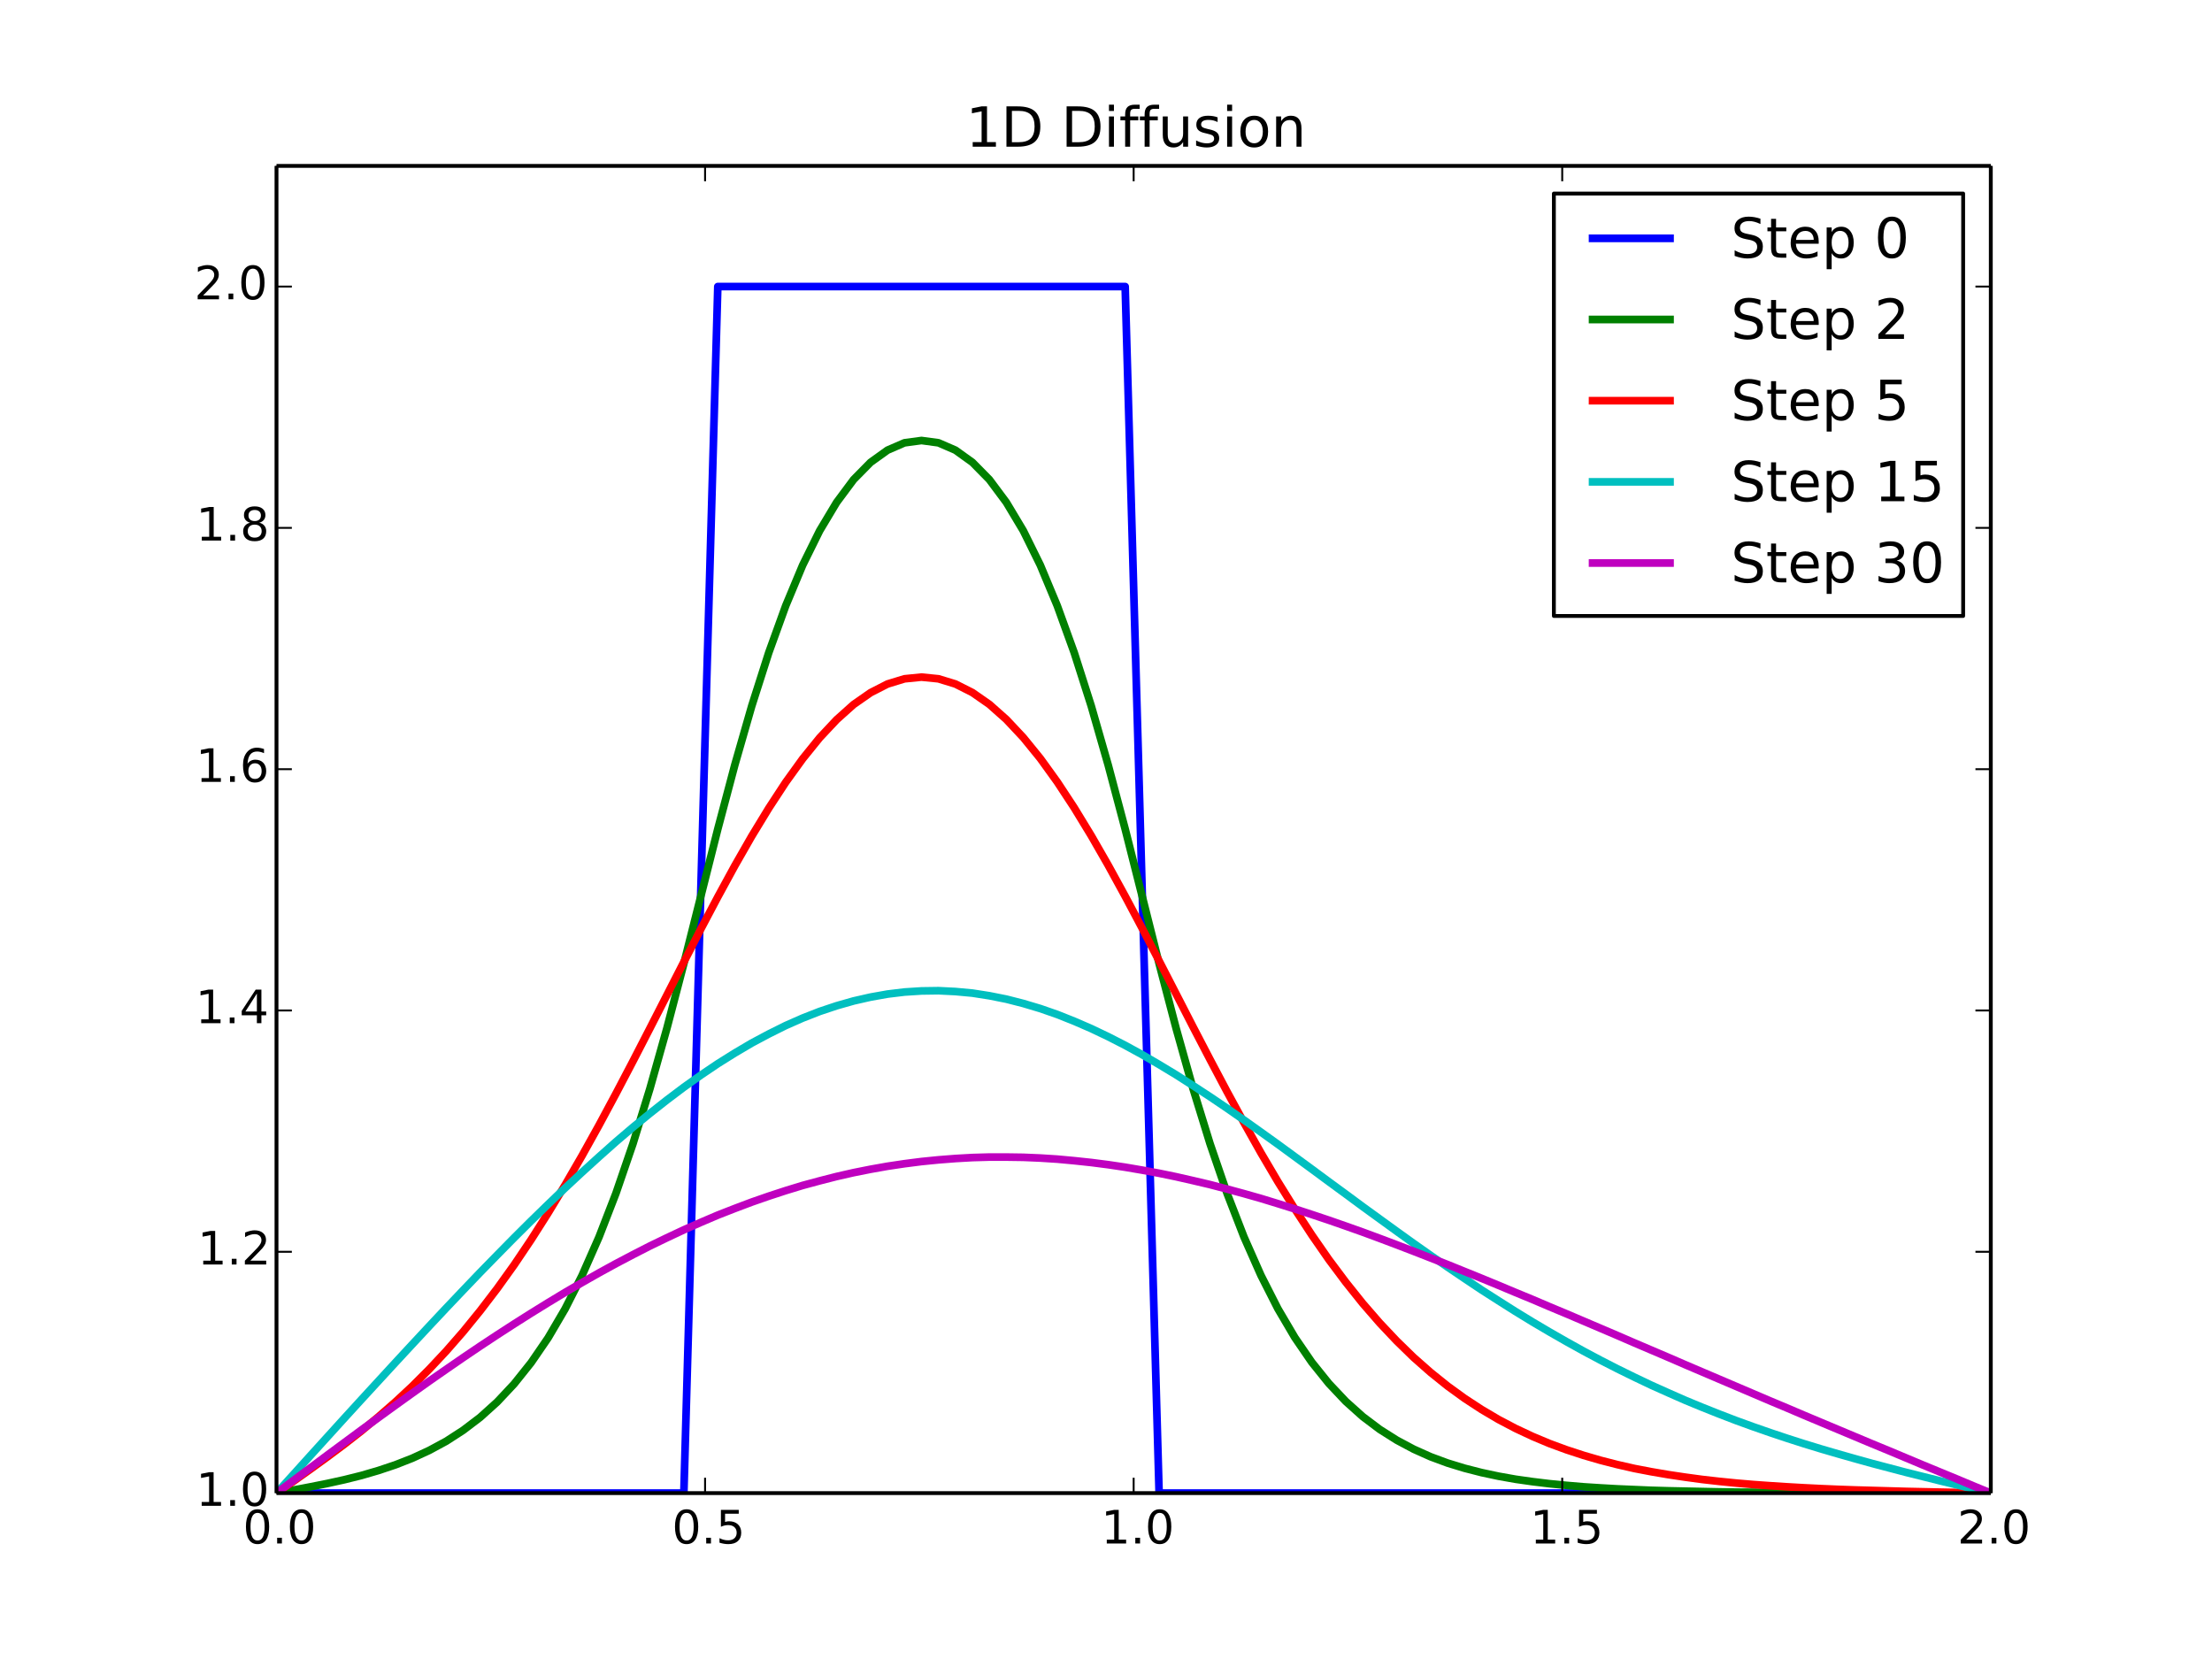 <?xml version="1.0" encoding="utf-8" standalone="no"?>
<!DOCTYPE svg PUBLIC "-//W3C//DTD SVG 1.1//EN"
  "http://www.w3.org/Graphics/SVG/1.1/DTD/svg11.dtd">
<!-- Created with matplotlib (http://matplotlib.org/) -->
<svg height="432pt" version="1.1" viewBox="0 0 576 432" width="576pt" xmlns="http://www.w3.org/2000/svg" xmlns:xlink="http://www.w3.org/1999/xlink">
 <defs>
  <style type="text/css">
*{stroke-linecap:butt;stroke-linejoin:round;}
  </style>
 </defs>
 <g id="figure_1">
  <g id="patch_1">
   <path d="
M0 432
L576 432
L576 0
L0 0
z
" style="fill:#ffffff;"/>
  </g>
  <g id="axes_1">
   <g id="patch_2">
    <path d="
M72 388.8
L518.4 388.8
L518.4 43.2
L72 43.2
z
" style="fill:#ffffff;"/>
   </g>
   <g id="line2d_1">
    <path clip-path="url(#p7ff5b81e1d)" d="
M72 388.8
L76.42 388.8
L80.84 388.8
L85.259 388.8
L89.679 388.8
L94.099 388.8
L98.518 388.8
L102.938 388.8
L107.359 388.8
L111.779 388.8
L116.198 388.8
L120.617 388.8
L125.037 388.8
L129.458 388.8
L133.878 388.8
L138.297 388.8
L142.716 388.8
L147.136 388.8
L151.557 388.8
L155.977 388.8
L160.396 388.8
L164.815 388.8
L169.235 388.8
L173.656 388.8
L178.076 388.8
L182.495 231.709
L186.915 74.618
L191.334 74.618
L195.755 74.618
L200.175 74.618
L204.594 74.618
L209.014 74.618
L213.433 74.618
L217.855 74.618
L222.274 74.618
L226.693 74.618
L231.113 74.618
L235.532 74.618
L239.954 74.618
L244.373 74.618
L248.792 74.618
L253.212 74.618
L257.631 74.618
L262.053 74.618
L266.472 74.618
L270.891 74.618
L275.311 74.618
L279.73 74.618
L284.152 74.618
L288.571 74.618
L292.99 74.618
L297.41 231.709
L301.829 388.8
L306.248 388.8
L310.668 388.8
L315.087 388.8
L319.506 388.8
L323.926 388.8
L328.345 388.8
L332.765 388.8
L337.184 388.8
L341.603 388.8
L346.023 388.8
L350.442 388.8
L354.861 388.8
L359.281 388.8
L363.7 388.8
L368.119 388.8
L372.539 388.8
L376.958 388.8
L381.378 388.8
L385.797 388.8
L390.216 388.8
L394.636 388.8
L399.055 388.8
L403.474 388.8
L407.916 388.8
L412.335 388.8
L416.755 388.8
L421.174 388.8
L425.593 388.8
L430.013 388.8
L434.432 388.8
L438.852 388.8
L443.271 388.8
L447.69 388.8
L452.11 388.8
L456.529 388.8
L460.948 388.8
L465.368 388.8
L469.787 388.8
L474.206 388.8
L478.626 388.8
L483.045 388.8
L487.464 388.8
L491.884 388.8
L496.303 388.8
L500.723 388.8
L505.142 388.8
L509.561 388.8
L513.981 388.8
L518.4 388.8" style="fill:none;stroke:#0000ff;stroke-linecap:square;stroke-width:2;"/>
   </g>
   <g id="line2d_2">
    <path clip-path="url(#p7ff5b81e1d)" d="
M72 388.8
L76.42 388.015
L80.84 387.166
L85.259 386.287
L89.679 385.313
L94.099 384.213
L98.518 382.925
L102.938 381.448
L107.359 379.72
L111.779 377.678
L116.198 375.29
L120.617 372.431
L125.037 369.069
L129.458 365.079
L133.878 360.367
L138.297 354.837
L142.716 348.396
L147.136 340.856
L151.557 332.153
L155.977 322.131
L160.396 310.726
L164.815 297.844
L169.235 283.486
L173.656 267.777
L178.076 250.906
L182.495 233.374
L186.915 215.874
L191.334 199.223
L195.755 183.828
L200.175 169.972
L204.594 157.751
L209.014 147.163
L213.433 138.209
L217.855 130.825
L222.274 124.887
L226.693 120.394
L231.113 117.221
L235.532 115.305
L239.954 114.708
L244.373 115.305
L248.792 117.221
L253.212 120.394
L257.631 124.887
L262.053 130.825
L266.472 138.209
L270.891 147.163
L275.311 157.751
L279.73 169.972
L284.152 183.828
L288.571 199.223
L292.99 215.874
L297.41 233.343
L301.829 250.906
L306.248 267.746
L310.668 283.486
L315.087 297.813
L319.506 310.694
L323.926 322.099
L328.345 332.09
L332.765 340.793
L337.184 348.302
L341.603 354.743
L346.023 360.241
L350.442 364.922
L354.861 368.881
L359.281 372.211
L363.7 375.007
L368.119 377.364
L372.539 379.343
L376.958 380.977
L381.378 382.328
L385.797 383.459
L390.216 384.401
L394.636 385.187
L399.055 385.815
L403.474 386.349
L407.916 386.789
L412.335 387.166
L416.755 387.449
L421.174 387.7
L425.593 387.889
L430.013 388.077
L434.432 388.203
L438.852 388.297
L443.271 388.392
L447.69 388.486
L452.11 388.549
L456.529 388.58
L460.948 388.611
L465.368 388.674
L469.787 388.674
L474.206 388.706
L478.626 388.737
L483.045 388.737
L487.464 388.769
L491.884 388.769
L496.303 388.769
L500.723 388.769
L505.142 388.769
L509.561 388.8
L513.981 388.8
L518.4 388.8" style="fill:none;stroke:#008000;stroke-linecap:square;stroke-width:2;"/>
   </g>
   <g id="line2d_3">
    <path clip-path="url(#p7ff5b81e1d)" d="
M72 388.8
L76.42 385.721
L80.84 382.579
L85.259 379.375
L89.679 376.076
L94.099 372.62
L98.518 368.944
L102.938 365.079
L107.359 360.963
L111.779 356.534
L116.198 351.821
L120.617 346.762
L125.037 341.327
L129.458 335.546
L133.878 329.388
L138.297 322.822
L142.716 315.878
L147.136 308.589
L151.557 300.955
L155.977 293.006
L160.396 284.774
L164.815 276.354
L169.235 267.777
L173.656 259.137
L178.076 250.497
L182.495 241.92
L186.915 233.563
L191.334 225.457
L195.755 217.728
L200.175 210.47
L204.594 203.715
L209.014 197.589
L213.433 192.122
L217.855 187.409
L222.274 183.451
L226.693 180.372
L231.113 178.11
L235.532 176.759
L239.954 176.319
L244.373 176.759
L248.792 178.11
L253.212 180.34
L257.631 183.419
L262.053 187.347
L266.472 192.059
L270.891 197.495
L275.311 203.621
L279.73 210.345
L284.152 217.602
L288.571 225.3
L292.99 233.374
L297.41 241.7
L301.829 250.214
L306.248 258.792
L310.668 267.4
L315.087 275.883
L319.506 284.24
L323.926 292.346
L328.345 300.201
L332.765 307.71
L337.184 314.842
L341.603 321.597
L346.023 327.974
L350.442 333.881
L354.861 339.411
L359.281 344.5
L363.7 349.182
L368.119 353.486
L372.539 357.382
L376.958 360.932
L381.378 364.137
L385.797 367.027
L390.216 369.635
L394.636 371.96
L399.055 374.033
L403.474 375.887
L407.916 377.521
L412.335 378.966
L416.755 380.254
L421.174 381.385
L425.593 382.391
L430.013 383.239
L434.432 383.993
L438.852 384.653
L443.271 385.25
L447.69 385.752
L452.11 386.192
L456.529 386.569
L460.948 386.883
L465.368 387.166
L469.787 387.418
L474.206 387.638
L478.626 387.826
L483.045 387.983
L487.464 388.109
L491.884 388.234
L496.303 388.36
L500.723 388.454
L505.142 388.549
L509.561 388.643
L513.981 388.706
L518.4 388.8" style="fill:none;stroke:#ff0000;stroke-linecap:square;stroke-width:2;"/>
   </g>
   <g id="line2d_4">
    <path clip-path="url(#p7ff5b81e1d)" d="
M72 388.8
L76.42 383.93
L80.84 379.029
L85.259 374.159
L89.679 369.289
L94.099 364.451
L98.518 359.644
L102.938 354.837
L107.359 350.061
L111.779 345.317
L116.198 340.605
L120.617 335.955
L125.037 331.336
L129.458 326.812
L133.878 322.319
L138.297 317.921
L142.716 313.616
L147.136 309.375
L151.557 305.259
L155.977 301.238
L160.396 297.31
L164.815 293.54
L169.235 289.927
L173.656 286.44
L178.076 283.109
L182.495 279.967
L186.915 276.983
L191.334 274.218
L195.755 271.61
L200.175 269.254
L204.594 267.055
L209.014 265.107
L213.433 263.379
L217.855 261.902
L222.274 260.645
L226.693 259.64
L231.113 258.854
L235.532 258.32
L239.954 258.038
L244.373 257.975
L248.792 258.195
L253.212 258.603
L257.631 259.294
L262.053 260.174
L266.472 261.305
L270.891 262.625
L275.311 264.164
L279.73 265.923
L284.152 267.84
L288.571 269.945
L292.99 272.207
L297.41 274.626
L301.829 277.203
L306.248 279.873
L310.668 282.701
L315.087 285.591
L319.506 288.576
L323.926 291.655
L328.345 294.797
L332.765 297.97
L337.184 301.206
L341.603 304.442
L346.023 307.71
L350.442 310.946
L354.861 314.213
L359.281 317.418
L363.7 320.623
L368.119 323.796
L372.539 326.906
L376.958 329.954
L381.378 332.938
L385.797 335.892
L390.216 338.719
L394.636 341.516
L399.055 344.218
L403.474 346.825
L407.916 349.37
L412.335 351.821
L416.755 354.177
L421.174 356.439
L425.593 358.607
L430.013 360.712
L434.432 362.691
L438.852 364.639
L443.271 366.462
L447.69 368.221
L452.11 369.918
L456.529 371.52
L460.948 373.059
L465.368 374.536
L469.787 375.95
L474.206 377.301
L478.626 378.589
L483.045 379.846
L487.464 381.071
L491.884 382.234
L496.303 383.396
L500.723 384.496
L505.142 385.595
L509.561 386.664
L513.981 387.732
L518.4 388.8" style="fill:none;stroke:#00bfbf;stroke-linecap:square;stroke-width:2;"/>
   </g>
   <g id="line2d_5">
    <path clip-path="url(#p7ff5b81e1d)" d="
M72 388.8
L76.42 385.501
L80.84 382.202
L85.259 378.903
L89.679 375.636
L94.099 372.368
L98.518 369.164
L102.938 365.959
L107.359 362.786
L111.779 359.644
L116.198 356.565
L120.617 353.517
L125.037 350.533
L129.458 347.611
L133.878 344.752
L138.297 341.955
L142.716 339.222
L147.136 336.552
L151.557 333.975
L155.977 331.462
L160.396 329.043
L164.815 326.718
L169.235 324.456
L173.656 322.319
L178.076 320.246
L182.495 318.298
L186.915 316.413
L191.334 314.685
L195.755 313.019
L200.175 311.48
L204.594 310.035
L209.014 308.684
L213.433 307.49
L217.855 306.359
L222.274 305.353
L226.693 304.474
L231.113 303.688
L235.532 303.028
L239.954 302.463
L244.373 302.023
L248.792 301.677
L253.212 301.426
L257.631 301.3
L262.053 301.3
L266.472 301.363
L270.891 301.552
L275.311 301.834
L279.73 302.243
L284.152 302.714
L288.571 303.28
L292.99 303.939
L297.41 304.694
L301.829 305.51
L306.248 306.422
L310.668 307.427
L315.087 308.464
L319.506 309.626
L323.926 310.82
L328.345 312.077
L332.765 313.428
L337.184 314.81
L341.603 316.255
L346.023 317.732
L350.442 319.272
L354.861 320.842
L359.281 322.476
L363.7 324.141
L368.119 325.838
L372.539 327.566
L376.958 329.294
L381.378 331.085
L385.797 332.876
L390.216 334.698
L394.636 336.552
L399.055 338.374
L403.474 340.259
L407.916 342.113
L412.335 343.998
L416.755 345.883
L421.174 347.768
L425.593 349.684
L430.013 351.569
L434.432 353.455
L438.852 355.371
L443.271 357.256
L447.69 359.141
L452.11 361.026
L456.529 362.911
L460.948 364.797
L465.368 366.65
L469.787 368.535
L474.206 370.389
L478.626 372.243
L483.045 374.096
L487.464 375.95
L491.884 377.772
L496.303 379.626
L500.723 381.48
L505.142 383.302
L509.561 385.124
L513.981 386.978
L518.4 388.8" style="fill:none;stroke:#bf00bf;stroke-linecap:square;stroke-width:2;"/>
   </g>
   <g id="matplotlib.axis_1">
    <g id="xtick_1">
     <g id="line2d_6">
      <defs>
       <path d="
M0 0
L0 -4" id="m93b0483c22" style="stroke:#000000;stroke-width:0.5;"/>
      </defs>
      <g>
       <use style="stroke:#000000;stroke-width:0.5;" x="72.0" xlink:href="#m93b0483c22" y="388.8"/>
      </g>
     </g>
     <g id="line2d_7">
      <defs>
       <path d="
M0 0
L0 4" id="m741efc42ff" style="stroke:#000000;stroke-width:0.5;"/>
      </defs>
      <g>
       <use style="stroke:#000000;stroke-width:0.5;" x="72.0" xlink:href="#m741efc42ff" y="43.2"/>
      </g>
     </g>
     <g id="text_1">
      <!-- 0.0 -->
      <defs>
       <path d="
M31.781 66.406
Q24.172 66.406 20.328 58.906
Q16.5 51.422 16.5 36.375
Q16.5 21.391 20.328 13.891
Q24.172 6.391 31.781 6.391
Q39.453 6.391 43.281 13.891
Q47.125 21.391 47.125 36.375
Q47.125 51.422 43.281 58.906
Q39.453 66.406 31.781 66.406
M31.781 74.219
Q44.047 74.219 50.516 64.516
Q56.984 54.828 56.984 36.375
Q56.984 17.969 50.516 8.266
Q44.047 -1.422 31.781 -1.422
Q19.531 -1.422 13.062 8.266
Q6.594 17.969 6.594 36.375
Q6.594 54.828 13.062 64.516
Q19.531 74.219 31.781 74.219" id="BitstreamVeraSans-Roman-30"/>
       <path d="
M10.688 12.406
L21 12.406
L21 0
L10.688 0
z
" id="BitstreamVeraSans-Roman-2e"/>
      </defs>
      <g transform="translate(63.252 401.918)scale(0.12 -0.12)">
       <use xlink:href="#BitstreamVeraSans-Roman-30"/>
       <use x="63.623" xlink:href="#BitstreamVeraSans-Roman-2e"/>
       <use x="95.41" xlink:href="#BitstreamVeraSans-Roman-30"/>
      </g>
     </g>
    </g>
    <g id="xtick_2">
     <g id="line2d_8">
      <g>
       <use style="stroke:#000000;stroke-width:0.5;" x="183.6" xlink:href="#m93b0483c22" y="388.8"/>
      </g>
     </g>
     <g id="line2d_9">
      <g>
       <use style="stroke:#000000;stroke-width:0.5;" x="183.6" xlink:href="#m741efc42ff" y="43.2"/>
      </g>
     </g>
     <g id="text_2">
      <!-- 0.5 -->
      <defs>
       <path d="
M10.797 72.906
L49.516 72.906
L49.516 64.594
L19.828 64.594
L19.828 46.734
Q21.969 47.469 24.109 47.828
Q26.266 48.188 28.422 48.188
Q40.625 48.188 47.75 41.5
Q54.891 34.812 54.891 23.391
Q54.891 11.625 47.562 5.094
Q40.234 -1.422 26.906 -1.422
Q22.312 -1.422 17.547 -0.641
Q12.797 0.141 7.719 1.703
L7.719 11.625
Q12.109 9.234 16.797 8.062
Q21.484 6.891 26.703 6.891
Q35.156 6.891 40.078 11.328
Q45.016 15.766 45.016 23.391
Q45.016 31 40.078 35.438
Q35.156 39.891 26.703 39.891
Q22.75 39.891 18.812 39.016
Q14.891 38.141 10.797 36.281
z
" id="BitstreamVeraSans-Roman-35"/>
      </defs>
      <g transform="translate(174.978 401.918)scale(0.12 -0.12)">
       <use xlink:href="#BitstreamVeraSans-Roman-30"/>
       <use x="63.623" xlink:href="#BitstreamVeraSans-Roman-2e"/>
       <use x="95.41" xlink:href="#BitstreamVeraSans-Roman-35"/>
      </g>
     </g>
    </g>
    <g id="xtick_3">
     <g id="line2d_10">
      <g>
       <use style="stroke:#000000;stroke-width:0.5;" x="295.2" xlink:href="#m93b0483c22" y="388.8"/>
      </g>
     </g>
     <g id="line2d_11">
      <g>
       <use style="stroke:#000000;stroke-width:0.5;" x="295.2" xlink:href="#m741efc42ff" y="43.2"/>
      </g>
     </g>
     <g id="text_3">
      <!-- 1.0 -->
      <defs>
       <path d="
M12.406 8.297
L28.516 8.297
L28.516 63.922
L10.984 60.406
L10.984 69.391
L28.422 72.906
L38.281 72.906
L38.281 8.297
L54.391 8.297
L54.391 0
L12.406 0
z
" id="BitstreamVeraSans-Roman-31"/>
      </defs>
      <g transform="translate(286.716 401.918)scale(0.12 -0.12)">
       <use xlink:href="#BitstreamVeraSans-Roman-31"/>
       <use x="63.623" xlink:href="#BitstreamVeraSans-Roman-2e"/>
       <use x="95.41" xlink:href="#BitstreamVeraSans-Roman-30"/>
      </g>
     </g>
    </g>
    <g id="xtick_4">
     <g id="line2d_12">
      <g>
       <use style="stroke:#000000;stroke-width:0.5;" x="406.8" xlink:href="#m93b0483c22" y="388.8"/>
      </g>
     </g>
     <g id="line2d_13">
      <g>
       <use style="stroke:#000000;stroke-width:0.5;" x="406.8" xlink:href="#m741efc42ff" y="43.2"/>
      </g>
     </g>
     <g id="text_4">
      <!-- 1.5 -->
      <g transform="translate(398.441 401.918)scale(0.12 -0.12)">
       <use xlink:href="#BitstreamVeraSans-Roman-31"/>
       <use x="63.623" xlink:href="#BitstreamVeraSans-Roman-2e"/>
       <use x="95.41" xlink:href="#BitstreamVeraSans-Roman-35"/>
      </g>
     </g>
    </g>
    <g id="xtick_5">
     <g id="line2d_14">
      <g>
       <use style="stroke:#000000;stroke-width:0.5;" x="518.4" xlink:href="#m93b0483c22" y="388.8"/>
      </g>
     </g>
     <g id="line2d_15">
      <g>
       <use style="stroke:#000000;stroke-width:0.5;" x="518.4" xlink:href="#m741efc42ff" y="43.2"/>
      </g>
     </g>
     <g id="text_5">
      <!-- 2.0 -->
      <defs>
       <path d="
M19.188 8.297
L53.609 8.297
L53.609 0
L7.328 0
L7.328 8.297
Q12.938 14.109 22.625 23.891
Q32.328 33.688 34.812 36.531
Q39.547 41.844 41.422 45.531
Q43.312 49.219 43.312 52.781
Q43.312 58.594 39.234 62.25
Q35.156 65.922 28.609 65.922
Q23.969 65.922 18.812 64.312
Q13.672 62.703 7.812 59.422
L7.812 69.391
Q13.766 71.781 18.938 73
Q24.125 74.219 28.422 74.219
Q39.75 74.219 46.484 68.547
Q53.219 62.891 53.219 53.422
Q53.219 48.922 51.531 44.891
Q49.859 40.875 45.406 35.406
Q44.188 33.984 37.641 27.219
Q31.109 20.453 19.188 8.297" id="BitstreamVeraSans-Roman-32"/>
      </defs>
      <g transform="translate(509.696 401.918)scale(0.12 -0.12)">
       <use xlink:href="#BitstreamVeraSans-Roman-32"/>
       <use x="63.623" xlink:href="#BitstreamVeraSans-Roman-2e"/>
       <use x="95.41" xlink:href="#BitstreamVeraSans-Roman-30"/>
      </g>
     </g>
    </g>
   </g>
   <g id="matplotlib.axis_2">
    <g id="ytick_1">
     <g id="line2d_16">
      <defs>
       <path d="
M0 0
L4 0" id="m728421d6d4" style="stroke:#000000;stroke-width:0.5;"/>
      </defs>
      <g>
       <use style="stroke:#000000;stroke-width:0.5;" x="72.0" xlink:href="#m728421d6d4" y="388.8"/>
      </g>
     </g>
     <g id="line2d_17">
      <defs>
       <path d="
M0 0
L-4 0" id="mcb0005524f" style="stroke:#000000;stroke-width:0.5;"/>
      </defs>
      <g>
       <use style="stroke:#000000;stroke-width:0.5;" x="518.4" xlink:href="#mcb0005524f" y="388.8"/>
      </g>
     </g>
     <g id="text_6">
      <!-- 1.0 -->
      <g transform="translate(51.031 392.111)scale(0.12 -0.12)">
       <use xlink:href="#BitstreamVeraSans-Roman-31"/>
       <use x="63.623" xlink:href="#BitstreamVeraSans-Roman-2e"/>
       <use x="95.41" xlink:href="#BitstreamVeraSans-Roman-30"/>
      </g>
     </g>
    </g>
    <g id="ytick_2">
     <g id="line2d_18">
      <g>
       <use style="stroke:#000000;stroke-width:0.5;" x="72.0" xlink:href="#m728421d6d4" y="325.964"/>
      </g>
     </g>
     <g id="line2d_19">
      <g>
       <use style="stroke:#000000;stroke-width:0.5;" x="518.4" xlink:href="#mcb0005524f" y="325.964"/>
      </g>
     </g>
     <g id="text_7">
      <!-- 1.2 -->
      <g transform="translate(51.436 329.275)scale(0.12 -0.12)">
       <use xlink:href="#BitstreamVeraSans-Roman-31"/>
       <use x="63.623" xlink:href="#BitstreamVeraSans-Roman-2e"/>
       <use x="95.41" xlink:href="#BitstreamVeraSans-Roman-32"/>
      </g>
     </g>
    </g>
    <g id="ytick_3">
     <g id="line2d_20">
      <g>
       <use style="stroke:#000000;stroke-width:0.5;" x="72.0" xlink:href="#m728421d6d4" y="263.127"/>
      </g>
     </g>
     <g id="line2d_21">
      <g>
       <use style="stroke:#000000;stroke-width:0.5;" x="518.4" xlink:href="#mcb0005524f" y="263.127"/>
      </g>
     </g>
     <g id="text_8">
      <!-- 1.4 -->
      <defs>
       <path d="
M37.797 64.312
L12.891 25.391
L37.797 25.391
z

M35.203 72.906
L47.609 72.906
L47.609 25.391
L58.016 25.391
L58.016 17.188
L47.609 17.188
L47.609 0
L37.797 0
L37.797 17.188
L4.891 17.188
L4.891 26.703
z
" id="BitstreamVeraSans-Roman-34"/>
      </defs>
      <g transform="translate(50.907 266.439)scale(0.12 -0.12)">
       <use xlink:href="#BitstreamVeraSans-Roman-31"/>
       <use x="63.623" xlink:href="#BitstreamVeraSans-Roman-2e"/>
       <use x="95.41" xlink:href="#BitstreamVeraSans-Roman-34"/>
      </g>
     </g>
    </g>
    <g id="ytick_4">
     <g id="line2d_22">
      <g>
       <use style="stroke:#000000;stroke-width:0.5;" x="72.0" xlink:href="#m728421d6d4" y="200.291"/>
      </g>
     </g>
     <g id="line2d_23">
      <g>
       <use style="stroke:#000000;stroke-width:0.5;" x="518.4" xlink:href="#mcb0005524f" y="200.291"/>
      </g>
     </g>
     <g id="text_9">
      <!-- 1.6 -->
      <defs>
       <path d="
M33.016 40.375
Q26.375 40.375 22.484 35.828
Q18.609 31.297 18.609 23.391
Q18.609 15.531 22.484 10.953
Q26.375 6.391 33.016 6.391
Q39.656 6.391 43.531 10.953
Q47.406 15.531 47.406 23.391
Q47.406 31.297 43.531 35.828
Q39.656 40.375 33.016 40.375
M52.594 71.297
L52.594 62.312
Q48.875 64.062 45.094 64.984
Q41.312 65.922 37.594 65.922
Q27.828 65.922 22.672 59.328
Q17.531 52.734 16.797 39.406
Q19.672 43.656 24.016 45.922
Q28.375 48.188 33.594 48.188
Q44.578 48.188 50.953 41.516
Q57.328 34.859 57.328 23.391
Q57.328 12.156 50.688 5.359
Q44.047 -1.422 33.016 -1.422
Q20.359 -1.422 13.672 8.266
Q6.984 17.969 6.984 36.375
Q6.984 53.656 15.188 63.938
Q23.391 74.219 37.203 74.219
Q40.922 74.219 44.703 73.484
Q48.484 72.75 52.594 71.297" id="BitstreamVeraSans-Roman-36"/>
      </defs>
      <g transform="translate(50.99 203.602)scale(0.12 -0.12)">
       <use xlink:href="#BitstreamVeraSans-Roman-31"/>
       <use x="63.623" xlink:href="#BitstreamVeraSans-Roman-2e"/>
       <use x="95.41" xlink:href="#BitstreamVeraSans-Roman-36"/>
      </g>
     </g>
    </g>
    <g id="ytick_5">
     <g id="line2d_24">
      <g>
       <use style="stroke:#000000;stroke-width:0.5;" x="72.0" xlink:href="#m728421d6d4" y="137.455"/>
      </g>
     </g>
     <g id="line2d_25">
      <g>
       <use style="stroke:#000000;stroke-width:0.5;" x="518.4" xlink:href="#mcb0005524f" y="137.455"/>
      </g>
     </g>
     <g id="text_10">
      <!-- 1.8 -->
      <defs>
       <path d="
M31.781 34.625
Q24.75 34.625 20.719 30.859
Q16.703 27.094 16.703 20.516
Q16.703 13.922 20.719 10.156
Q24.75 6.391 31.781 6.391
Q38.812 6.391 42.859 10.172
Q46.922 13.969 46.922 20.516
Q46.922 27.094 42.891 30.859
Q38.875 34.625 31.781 34.625
M21.922 38.812
Q15.578 40.375 12.031 44.719
Q8.5 49.078 8.5 55.328
Q8.5 64.062 14.719 69.141
Q20.953 74.219 31.781 74.219
Q42.672 74.219 48.875 69.141
Q55.078 64.062 55.078 55.328
Q55.078 49.078 51.531 44.719
Q48 40.375 41.703 38.812
Q48.828 37.156 52.797 32.312
Q56.781 27.484 56.781 20.516
Q56.781 9.906 50.312 4.234
Q43.844 -1.422 31.781 -1.422
Q19.734 -1.422 13.25 4.234
Q6.781 9.906 6.781 20.516
Q6.781 27.484 10.781 32.312
Q14.797 37.156 21.922 38.812
M18.312 54.391
Q18.312 48.734 21.844 45.562
Q25.391 42.391 31.781 42.391
Q38.141 42.391 41.719 45.562
Q45.312 48.734 45.312 54.391
Q45.312 60.062 41.719 63.234
Q38.141 66.406 31.781 66.406
Q25.391 66.406 21.844 63.234
Q18.312 60.062 18.312 54.391" id="BitstreamVeraSans-Roman-38"/>
      </defs>
      <g transform="translate(51.056 140.766)scale(0.12 -0.12)">
       <use xlink:href="#BitstreamVeraSans-Roman-31"/>
       <use x="63.623" xlink:href="#BitstreamVeraSans-Roman-2e"/>
       <use x="95.41" xlink:href="#BitstreamVeraSans-Roman-38"/>
      </g>
     </g>
    </g>
    <g id="ytick_6">
     <g id="line2d_26">
      <g>
       <use style="stroke:#000000;stroke-width:0.5;" x="72.0" xlink:href="#m728421d6d4" y="74.618"/>
      </g>
     </g>
     <g id="line2d_27">
      <g>
       <use style="stroke:#000000;stroke-width:0.5;" x="518.4" xlink:href="#mcb0005524f" y="74.618"/>
      </g>
     </g>
     <g id="text_11">
      <!-- 2.0 -->
      <g transform="translate(50.593 77.929)scale(0.12 -0.12)">
       <use xlink:href="#BitstreamVeraSans-Roman-32"/>
       <use x="63.623" xlink:href="#BitstreamVeraSans-Roman-2e"/>
       <use x="95.41" xlink:href="#BitstreamVeraSans-Roman-30"/>
      </g>
     </g>
    </g>
   </g>
   <g id="patch_3">
    <path d="
M72 43.2
L518.4 43.2" style="fill:none;stroke:#000000;"/>
   </g>
   <g id="patch_4">
    <path d="
M518.4 388.8
L518.4 43.2" style="fill:none;stroke:#000000;"/>
   </g>
   <g id="patch_5">
    <path d="
M72 388.8
L518.4 388.8" style="fill:none;stroke:#000000;"/>
   </g>
   <g id="patch_6">
    <path d="
M72 388.8
L72 43.2" style="fill:none;stroke:#000000;"/>
   </g>
   <g id="text_12">
    <!-- 1D Diffusion -->
    <defs>
     <path id="BitstreamVeraSans-Roman-20"/>
     <path d="
M37.109 75.984
L37.109 68.5
L28.516 68.5
Q23.688 68.5 21.797 66.547
Q19.922 64.594 19.922 59.516
L19.922 54.688
L34.719 54.688
L34.719 47.703
L19.922 47.703
L19.922 0
L10.891 0
L10.891 47.703
L2.297 47.703
L2.297 54.688
L10.891 54.688
L10.891 58.5
Q10.891 67.625 15.141 71.797
Q19.391 75.984 28.609 75.984
z
" id="BitstreamVeraSans-Roman-66"/>
     <path d="
M54.891 33.016
L54.891 0
L45.906 0
L45.906 32.719
Q45.906 40.484 42.875 44.328
Q39.844 48.188 33.797 48.188
Q26.516 48.188 22.312 43.547
Q18.109 38.922 18.109 30.906
L18.109 0
L9.078 0
L9.078 54.688
L18.109 54.688
L18.109 46.188
Q21.344 51.125 25.703 53.562
Q30.078 56 35.797 56
Q45.219 56 50.047 50.172
Q54.891 44.344 54.891 33.016" id="BitstreamVeraSans-Roman-6e"/>
     <path d="
M30.609 48.391
Q23.391 48.391 19.188 42.75
Q14.984 37.109 14.984 27.297
Q14.984 17.484 19.156 11.844
Q23.344 6.203 30.609 6.203
Q37.797 6.203 41.984 11.859
Q46.188 17.531 46.188 27.297
Q46.188 37.016 41.984 42.703
Q37.797 48.391 30.609 48.391
M30.609 56
Q42.328 56 49.016 48.375
Q55.719 40.766 55.719 27.297
Q55.719 13.875 49.016 6.219
Q42.328 -1.422 30.609 -1.422
Q18.844 -1.422 12.172 6.219
Q5.516 13.875 5.516 27.297
Q5.516 40.766 12.172 48.375
Q18.844 56 30.609 56" id="BitstreamVeraSans-Roman-6f"/>
     <path d="
M19.672 64.797
L19.672 8.109
L31.594 8.109
Q46.688 8.109 53.688 14.938
Q60.688 21.781 60.688 36.531
Q60.688 51.172 53.688 57.984
Q46.688 64.797 31.594 64.797
z

M9.812 72.906
L30.078 72.906
Q51.266 72.906 61.172 64.094
Q71.094 55.281 71.094 36.531
Q71.094 17.672 61.125 8.828
Q51.172 0 30.078 0
L9.812 0
z
" id="BitstreamVeraSans-Roman-44"/>
     <path d="
M9.422 54.688
L18.406 54.688
L18.406 0
L9.422 0
z

M9.422 75.984
L18.406 75.984
L18.406 64.594
L9.422 64.594
z
" id="BitstreamVeraSans-Roman-69"/>
     <path d="
M8.5 21.578
L8.5 54.688
L17.484 54.688
L17.484 21.922
Q17.484 14.156 20.5 10.266
Q23.531 6.391 29.594 6.391
Q36.859 6.391 41.078 11.031
Q45.312 15.672 45.312 23.688
L45.312 54.688
L54.297 54.688
L54.297 0
L45.312 0
L45.312 8.406
Q42.047 3.422 37.719 1
Q33.406 -1.422 27.688 -1.422
Q18.266 -1.422 13.375 4.438
Q8.5 10.297 8.5 21.578" id="BitstreamVeraSans-Roman-75"/>
     <path d="
M44.281 53.078
L44.281 44.578
Q40.484 46.531 36.375 47.5
Q32.281 48.484 27.875 48.484
Q21.188 48.484 17.844 46.438
Q14.5 44.391 14.5 40.281
Q14.5 37.156 16.891 35.375
Q19.281 33.594 26.516 31.984
L29.594 31.297
Q39.156 29.25 43.188 25.516
Q47.219 21.781 47.219 15.094
Q47.219 7.469 41.188 3.016
Q35.156 -1.422 24.609 -1.422
Q20.219 -1.422 15.453 -0.562
Q10.688 0.297 5.422 2
L5.422 11.281
Q10.406 8.688 15.234 7.391
Q20.062 6.109 24.812 6.109
Q31.156 6.109 34.562 8.281
Q37.984 10.453 37.984 14.406
Q37.984 18.062 35.516 20.016
Q33.062 21.969 24.703 23.781
L21.578 24.516
Q13.234 26.266 9.516 29.906
Q5.812 33.547 5.812 39.891
Q5.812 47.609 11.281 51.797
Q16.75 56 26.812 56
Q31.781 56 36.172 55.266
Q40.578 54.547 44.281 53.078" id="BitstreamVeraSans-Roman-73"/>
    </defs>
    <g transform="translate(251.502 38.2)scale(0.144 -0.144)">
     <use xlink:href="#BitstreamVeraSans-Roman-31"/>
     <use x="63.623" xlink:href="#BitstreamVeraSans-Roman-44"/>
     <use x="140.625" xlink:href="#BitstreamVeraSans-Roman-20"/>
     <use x="172.412" xlink:href="#BitstreamVeraSans-Roman-44"/>
     <use x="249.414" xlink:href="#BitstreamVeraSans-Roman-69"/>
     <use x="277.197" xlink:href="#BitstreamVeraSans-Roman-66"/>
     <use x="312.402" xlink:href="#BitstreamVeraSans-Roman-66"/>
     <use x="347.607" xlink:href="#BitstreamVeraSans-Roman-75"/>
     <use x="410.986" xlink:href="#BitstreamVeraSans-Roman-73"/>
     <use x="463.086" xlink:href="#BitstreamVeraSans-Roman-69"/>
     <use x="490.869" xlink:href="#BitstreamVeraSans-Roman-6f"/>
     <use x="552.051" xlink:href="#BitstreamVeraSans-Roman-6e"/>
    </g>
   </g>
   <g id="legend_1">
    <g id="patch_7">
     <path d="
M404.627 160.402
L511.2 160.402
L511.2 50.4
L404.627 50.4
L404.627 160.402
z
" style="fill:#ffffff;stroke:#000000;"/>
    </g>
    <g id="line2d_28">
     <path d="
M414.707 62.062
L434.867 62.062" style="fill:none;stroke:#0000ff;stroke-linecap:square;stroke-width:2;"/>
    </g>
    <g id="line2d_29"/>
    <g id="text_13">
     <!-- Step 0 -->
     <defs>
      <path d="
M56.203 29.594
L56.203 25.203
L14.891 25.203
Q15.484 15.922 20.484 11.062
Q25.484 6.203 34.422 6.203
Q39.594 6.203 44.453 7.469
Q49.312 8.734 54.109 11.281
L54.109 2.781
Q49.266 0.734 44.188 -0.344
Q39.109 -1.422 33.891 -1.422
Q20.797 -1.422 13.156 6.188
Q5.516 13.812 5.516 26.812
Q5.516 40.234 12.766 48.109
Q20.016 56 32.328 56
Q43.359 56 49.781 48.891
Q56.203 41.797 56.203 29.594
M47.219 32.234
Q47.125 39.594 43.094 43.984
Q39.062 48.391 32.422 48.391
Q24.906 48.391 20.391 44.141
Q15.875 39.891 15.188 32.172
z
" id="BitstreamVeraSans-Roman-65"/>
      <path d="
M18.312 70.219
L18.312 54.688
L36.812 54.688
L36.812 47.703
L18.312 47.703
L18.312 18.016
Q18.312 11.328 20.141 9.422
Q21.969 7.516 27.594 7.516
L36.812 7.516
L36.812 0
L27.594 0
Q17.188 0 13.234 3.875
Q9.281 7.766 9.281 18.016
L9.281 47.703
L2.688 47.703
L2.688 54.688
L9.281 54.688
L9.281 70.219
z
" id="BitstreamVeraSans-Roman-74"/>
      <path d="
M53.516 70.516
L53.516 60.891
Q47.906 63.578 42.922 64.891
Q37.938 66.219 33.297 66.219
Q25.25 66.219 20.875 63.094
Q16.5 59.969 16.5 54.203
Q16.5 49.359 19.406 46.891
Q22.312 44.438 30.422 42.922
L36.375 41.703
Q47.406 39.594 52.656 34.297
Q57.906 29 57.906 20.125
Q57.906 9.516 50.797 4.047
Q43.703 -1.422 29.984 -1.422
Q24.812 -1.422 18.969 -0.25
Q13.141 0.922 6.891 3.219
L6.891 13.375
Q12.891 10.016 18.656 8.297
Q24.422 6.594 29.984 6.594
Q38.422 6.594 43.016 9.906
Q47.609 13.234 47.609 19.391
Q47.609 24.75 44.312 27.781
Q41.016 30.812 33.5 32.328
L27.484 33.5
Q16.453 35.688 11.516 40.375
Q6.594 45.062 6.594 53.422
Q6.594 63.094 13.406 68.656
Q20.219 74.219 32.172 74.219
Q37.312 74.219 42.625 73.281
Q47.953 72.359 53.516 70.516" id="BitstreamVeraSans-Roman-53"/>
      <path d="
M18.109 8.203
L18.109 -20.797
L9.078 -20.797
L9.078 54.688
L18.109 54.688
L18.109 46.391
Q20.953 51.266 25.266 53.625
Q29.594 56 35.594 56
Q45.562 56 51.781 48.094
Q58.016 40.188 58.016 27.297
Q58.016 14.406 51.781 6.484
Q45.562 -1.422 35.594 -1.422
Q29.594 -1.422 25.266 0.953
Q20.953 3.328 18.109 8.203
M48.688 27.297
Q48.688 37.203 44.609 42.844
Q40.531 48.484 33.406 48.484
Q26.266 48.484 22.188 42.844
Q18.109 37.203 18.109 27.297
Q18.109 17.391 22.188 11.75
Q26.266 6.109 33.406 6.109
Q40.531 6.109 44.609 11.75
Q48.688 17.391 48.688 27.297" id="BitstreamVeraSans-Roman-70"/>
     </defs>
     <g transform="translate(450.707 67.102)scale(0.144 -0.144)">
      <use xlink:href="#BitstreamVeraSans-Roman-53"/>
      <use x="63.477" xlink:href="#BitstreamVeraSans-Roman-74"/>
      <use x="102.686" xlink:href="#BitstreamVeraSans-Roman-65"/>
      <use x="164.209" xlink:href="#BitstreamVeraSans-Roman-70"/>
      <use x="227.686" xlink:href="#BitstreamVeraSans-Roman-20"/>
      <use x="259.473" xlink:href="#BitstreamVeraSans-Roman-30"/>
     </g>
    </g>
    <g id="line2d_30">
     <path d="
M414.707 83.198
L434.867 83.198" style="fill:none;stroke:#008000;stroke-linecap:square;stroke-width:2;"/>
    </g>
    <g id="line2d_31"/>
    <g id="text_14">
     <!-- Step 2 -->
     <g transform="translate(450.707 88.238)scale(0.144 -0.144)">
      <use xlink:href="#BitstreamVeraSans-Roman-53"/>
      <use x="63.477" xlink:href="#BitstreamVeraSans-Roman-74"/>
      <use x="102.686" xlink:href="#BitstreamVeraSans-Roman-65"/>
      <use x="164.209" xlink:href="#BitstreamVeraSans-Roman-70"/>
      <use x="227.686" xlink:href="#BitstreamVeraSans-Roman-20"/>
      <use x="259.473" xlink:href="#BitstreamVeraSans-Roman-32"/>
     </g>
    </g>
    <g id="line2d_32">
     <path d="
M414.707 104.335
L434.867 104.335" style="fill:none;stroke:#ff0000;stroke-linecap:square;stroke-width:2;"/>
    </g>
    <g id="line2d_33"/>
    <g id="text_15">
     <!-- Step 5 -->
     <g transform="translate(450.707 109.375)scale(0.144 -0.144)">
      <use xlink:href="#BitstreamVeraSans-Roman-53"/>
      <use x="63.477" xlink:href="#BitstreamVeraSans-Roman-74"/>
      <use x="102.686" xlink:href="#BitstreamVeraSans-Roman-65"/>
      <use x="164.209" xlink:href="#BitstreamVeraSans-Roman-70"/>
      <use x="227.686" xlink:href="#BitstreamVeraSans-Roman-20"/>
      <use x="259.473" xlink:href="#BitstreamVeraSans-Roman-35"/>
     </g>
    </g>
    <g id="line2d_34">
     <path d="
M414.707 125.471
L434.867 125.471" style="fill:none;stroke:#00bfbf;stroke-linecap:square;stroke-width:2;"/>
    </g>
    <g id="line2d_35"/>
    <g id="text_16">
     <!-- Step 15 -->
     <g transform="translate(450.707 130.511)scale(0.144 -0.144)">
      <use xlink:href="#BitstreamVeraSans-Roman-53"/>
      <use x="63.477" xlink:href="#BitstreamVeraSans-Roman-74"/>
      <use x="102.686" xlink:href="#BitstreamVeraSans-Roman-65"/>
      <use x="164.209" xlink:href="#BitstreamVeraSans-Roman-70"/>
      <use x="227.686" xlink:href="#BitstreamVeraSans-Roman-20"/>
      <use x="259.473" xlink:href="#BitstreamVeraSans-Roman-31"/>
      <use x="323.096" xlink:href="#BitstreamVeraSans-Roman-35"/>
     </g>
    </g>
    <g id="line2d_36">
     <path d="
M414.707 146.608
L434.867 146.608" style="fill:none;stroke:#bf00bf;stroke-linecap:square;stroke-width:2;"/>
    </g>
    <g id="line2d_37"/>
    <g id="text_17">
     <!-- Step 30 -->
     <defs>
      <path d="
M40.578 39.312
Q47.656 37.797 51.625 33
Q55.609 28.219 55.609 21.188
Q55.609 10.406 48.188 4.484
Q40.766 -1.422 27.094 -1.422
Q22.516 -1.422 17.656 -0.516
Q12.797 0.391 7.625 2.203
L7.625 11.719
Q11.719 9.328 16.594 8.109
Q21.484 6.891 26.812 6.891
Q36.078 6.891 40.938 10.547
Q45.797 14.203 45.797 21.188
Q45.797 27.641 41.281 31.266
Q36.766 34.906 28.719 34.906
L20.219 34.906
L20.219 43.016
L29.109 43.016
Q36.375 43.016 40.234 45.922
Q44.094 48.828 44.094 54.297
Q44.094 59.906 40.109 62.906
Q36.141 65.922 28.719 65.922
Q24.656 65.922 20.016 65.031
Q15.375 64.156 9.812 62.312
L9.812 71.094
Q15.438 72.656 20.344 73.438
Q25.25 74.219 29.594 74.219
Q40.828 74.219 47.359 69.109
Q53.906 64.016 53.906 55.328
Q53.906 49.266 50.438 45.094
Q46.969 40.922 40.578 39.312" id="BitstreamVeraSans-Roman-33"/>
     </defs>
     <g transform="translate(450.707 151.648)scale(0.144 -0.144)">
      <use xlink:href="#BitstreamVeraSans-Roman-53"/>
      <use x="63.477" xlink:href="#BitstreamVeraSans-Roman-74"/>
      <use x="102.686" xlink:href="#BitstreamVeraSans-Roman-65"/>
      <use x="164.209" xlink:href="#BitstreamVeraSans-Roman-70"/>
      <use x="227.686" xlink:href="#BitstreamVeraSans-Roman-20"/>
      <use x="259.473" xlink:href="#BitstreamVeraSans-Roman-33"/>
      <use x="323.096" xlink:href="#BitstreamVeraSans-Roman-30"/>
     </g>
    </g>
   </g>
  </g>
 </g>
 <defs>
  <clipPath id="p7ff5b81e1d">
   <rect height="345.6" width="446.4" x="72.0" y="43.2"/>
  </clipPath>
 </defs>
</svg>
